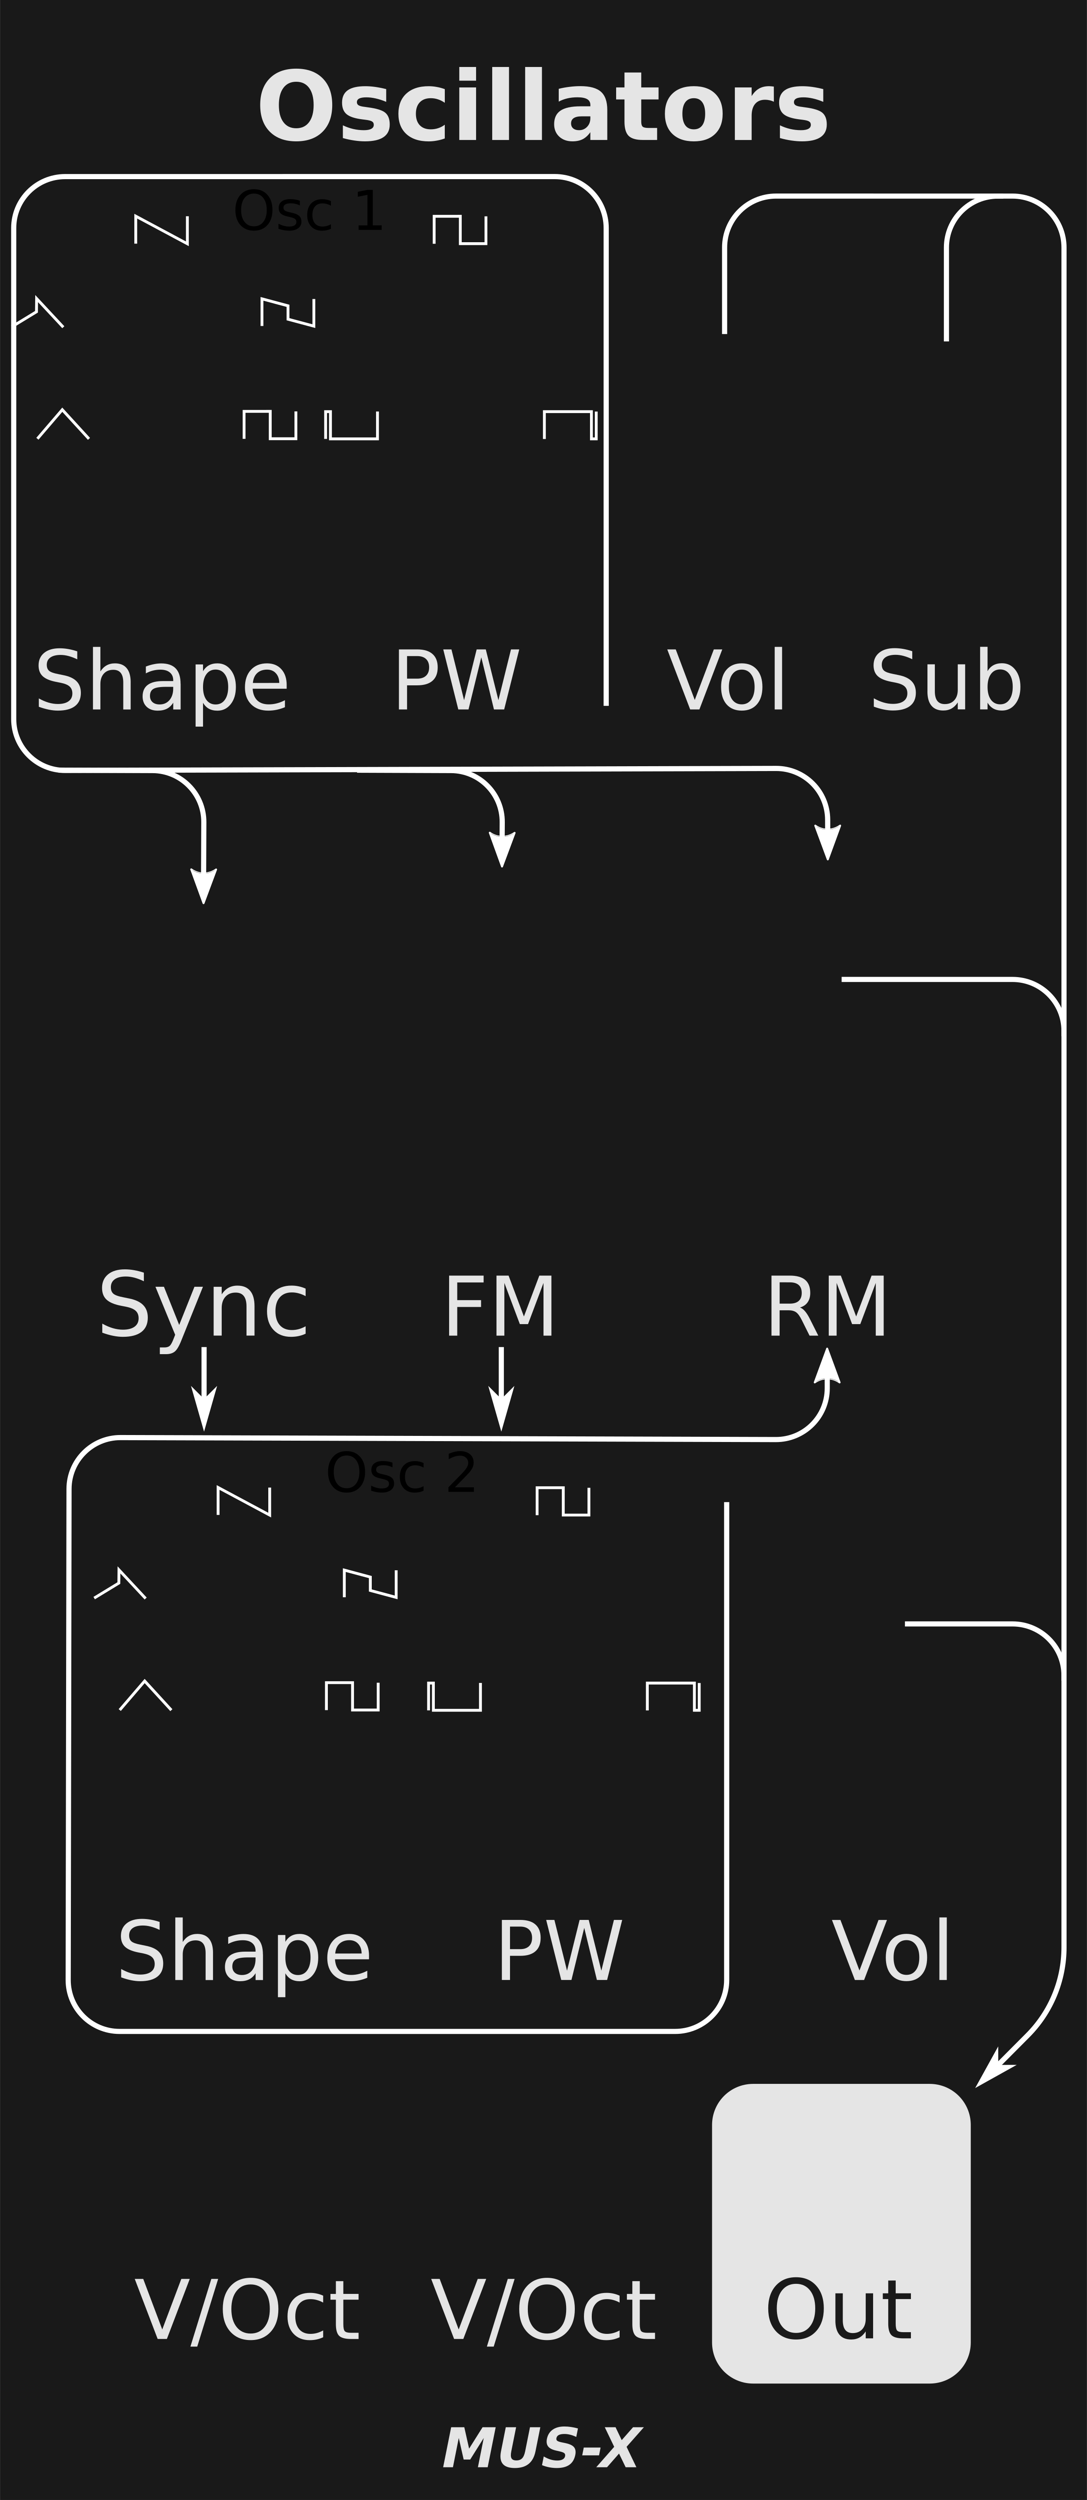 <?xml version="1.0" encoding="UTF-8" standalone="no"?>
<!-- Created with Inkscape (http://www.inkscape.org/) -->

<svg
   width="55.88mm"
   height="128.5mm"
   viewBox="0 0 55.88 128.5"
   version="1.1"
   id="svg8"
   inkscape:version="1.1.2 (0a00cf5339, 2022-02-04)"
   sodipodi:docname="Oscillators-dark.svg"
   xmlns:inkscape="http://www.inkscape.org/namespaces/inkscape"
   xmlns:sodipodi="http://sodipodi.sourceforge.net/DTD/sodipodi-0.dtd"
   xmlns:xlink="http://www.w3.org/1999/xlink"
   xmlns="http://www.w3.org/2000/svg"
   xmlns:svg="http://www.w3.org/2000/svg"
   xmlns:rdf="http://www.w3.org/1999/02/22-rdf-syntax-ns#"
   xmlns:cc="http://creativecommons.org/ns#"
   xmlns:dc="http://purl.org/dc/elements/1.1/">
  <rect x="0" y="0" width="55.88" height="128.5" fill="#808080" stroke="none"/>
  <defs
     id="defs2">
    <inkscape:path-effect
       effect="fillet_chamfer"
       id="path-effect18780"
       is_visible="true"
       lpeversion="1"
       satellites_param="F,0,0,1,0,0,0,1 @ F,0,0,1,0,2.646,0,1 @ F,0,0,1,0,2.646,0,1"
       unit="px"
       method="auto"
       mode="F"
       radius="10"
       chamfer_steps="1"
       flexible="false"
       use_knot_distance="true"
       apply_no_radius="true"
       apply_with_radius="true"
       only_selected="false"
       hide_knots="false" />
    <inkscape:path-effect
       effect="fillet_chamfer"
       id="path-effect18405"
       is_visible="true"
       lpeversion="1"
       satellites_param="F,0,0,1,0,0,0,1 @ F,0,0,1,0,2.646,0,1 @ F,0,0,1,0,2.646,0,1"
       unit="px"
       method="auto"
       mode="F"
       radius="10"
       chamfer_steps="1"
       flexible="false"
       use_knot_distance="true"
       apply_no_radius="true"
       apply_with_radius="true"
       only_selected="false"
       hide_knots="false" />
    <inkscape:path-effect
       effect="fillet_chamfer"
       id="path-effect18317"
       is_visible="true"
       lpeversion="1"
       satellites_param="F,0,0,1,0,0,0,1 @ F,0,0,1,0,2.646,0,1 @ F,0,0,1,0,2.646,0,1"
       unit="px"
       method="auto"
       mode="F"
       radius="10"
       chamfer_steps="1"
       flexible="false"
       use_knot_distance="true"
       apply_no_radius="true"
       apply_with_radius="true"
       only_selected="false"
       hide_knots="false" />
    <inkscape:path-effect
       effect="fillet_chamfer"
       id="path-effect18313"
       is_visible="true"
       lpeversion="1"
       satellites_param="F,0,0,1,0,0,0,1 @ F,0,0,1,0,2.646,0,1 @ F,0,0,1,0,2.646,0,1 @ F,0,0,1,0,2.646,0,1 @ F,0,0,1,0,2.646,0,1"
       unit="px"
       method="auto"
       mode="F"
       radius="10"
       chamfer_steps="1"
       flexible="false"
       use_knot_distance="true"
       apply_no_radius="true"
       apply_with_radius="true"
       only_selected="false"
       hide_knots="false" />
    <marker
       style="overflow:visible;"
       id="marker18305"
       refX="0.0"
       refY="0.0"
       orient="auto"
       inkscape:stockid="Arrow1Mend"
       inkscape:isstock="true">
      <path
         transform="scale(0.4) rotate(180) translate(10,0)"
         style="fill-rule:evenodd;fill:context-stroke;stroke:context-stroke;stroke-width:1.0pt;"
         d="M 0.0,0.0 L 5.0,-5.0 L -12.5,0.0 L 5.0,5.0 L 0.0,0.0 z "
         id="path18303" />
    </marker>
    <marker
       style="overflow:visible;"
       id="Arrow1Mend"
       refX="0.0"
       refY="0.0"
       orient="auto"
       inkscape:stockid="Arrow1Mend"
       inkscape:isstock="true">
      <path
         transform="scale(0.4) rotate(180) translate(10,0)"
         style="fill-rule:evenodd;fill:context-stroke;stroke:context-stroke;stroke-width:1.0pt;"
         d="M 0.0,0.0 L 5.0,-5.0 L -12.5,0.0 L 5.0,5.0 L 0.0,0.0 z "
         id="path15347" />
    </marker>
    <inkscape:path-effect
       effect="fillet_chamfer"
       id="path-effect16477"
       is_visible="true"
       lpeversion="1"
       satellites_param="F,0,0,1,0,0,0,1 @ F,0,0,1,0,2.646,0,1 @ F,0,0,1,0,2.646,0,1 @ F,0,0,1,0,2.646,0,1 @ F,0,0,1,0,2.646,0,1 @ F,0,0,1,0,2.646,0,1"
       unit="px"
       method="auto"
       mode="F"
       radius="10"
       chamfer_steps="1"
       flexible="false"
       use_knot_distance="true"
       apply_no_radius="true"
       apply_with_radius="true"
       only_selected="false"
       hide_knots="false" />
    <inkscape:path-effect
       effect="fillet_chamfer"
       id="path-effect16471"
       is_visible="true"
       lpeversion="1"
       satellites_param="F,0,0,1,0,0,0,1 @ F,0,0,1,0,2.646,0,1 @ F,0,0,1,0,2.646,0,1"
       unit="px"
       method="auto"
       mode="F"
       radius="10"
       chamfer_steps="1"
       flexible="false"
       use_knot_distance="true"
       apply_no_radius="true"
       apply_with_radius="true"
       only_selected="false"
       hide_knots="false" />
    <marker
       style="overflow:visible;"
       id="marker16322"
       refX="0.0"
       refY="0.0"
       orient="auto"
       inkscape:stockid="Arrow2Mend"
       inkscape:isstock="true">
      <path
         transform="scale(0.6) rotate(180) translate(0,0)"
         d="M 8.719,4.034 L -2.207,0.016 L 8.719,-4.002 C 6.973,-1.63 6.983,1.616 8.719,4.034 z "
         style="stroke:context-stroke;fill-rule:evenodd;fill:context-stroke;stroke-width:0.625;stroke-linejoin:round;"
         id="path16320" />
    </marker>
    <marker
       style="overflow:visible;"
       id="Arrow2Lend"
       refX="0.0"
       refY="0.0"
       orient="auto"
       inkscape:stockid="Arrow2Lend"
       inkscape:isstock="true">
      <path
         transform="scale(1.1) rotate(180) translate(1,0)"
         d="M 8.719,4.034 L -2.207,0.016 L 8.719,-4.002 C 6.973,-1.63 6.983,1.616 8.719,4.034 z "
         style="stroke:context-stroke;fill-rule:evenodd;fill:context-stroke;stroke-width:0.625;stroke-linejoin:round;"
         id="path15359" />
    </marker>
    <inkscape:path-effect
       effect="fillet_chamfer"
       id="path-effect16230"
       is_visible="true"
       lpeversion="1"
       satellites_param="F,0,0,1,0,0,0,1 @ F,0,0,1,0,2.646,0,1 @ F,0,0,1,0,2.646,0,1"
       unit="px"
       method="auto"
       mode="F"
       radius="10"
       chamfer_steps="1"
       flexible="false"
       use_knot_distance="true"
       apply_no_radius="true"
       apply_with_radius="true"
       only_selected="false"
       hide_knots="false" />
    <inkscape:path-effect
       effect="bspline"
       id="path-effect16033"
       is_visible="true"
       lpeversion="1"
       weight="33.333"
       steps="2"
       helper_size="0"
       apply_no_weight="true"
       apply_with_weight="true"
       only_selected="false" />
    <marker
       style="overflow:visible;"
       id="marker15599"
       refX="0.0"
       refY="0.0"
       orient="auto"
       inkscape:stockid="Arrow2Mend"
       inkscape:isstock="true">
      <path
         transform="scale(0.6) rotate(180) translate(0,0)"
         d="M 8.719,4.034 L -2.207,0.016 L 8.719,-4.002 C 6.973,-1.63 6.983,1.616 8.719,4.034 z "
         style="stroke:context-stroke;fill-rule:evenodd;fill:context-stroke;stroke-width:0.625;stroke-linejoin:round;"
         id="path15365" />
    </marker>
    <inkscape:path-effect
       effect="fillet_chamfer"
       id="path-effect15161"
       is_visible="true"
       lpeversion="1"
       satellites_param="F,0,0,1,0,0,0,1 @ F,0,0,1,0,2.646,0,1 @ F,0,0,1,0,2.646,0,1 @ F,0,0,1,0,2.646,0,1 @ F,0,0,1,0,2.646,0,1 @ F,0,0,1,0,2.646,0,1"
       unit="px"
       method="auto"
       mode="F"
       radius="10"
       chamfer_steps="1"
       flexible="false"
       use_knot_distance="true"
       apply_no_radius="true"
       apply_with_radius="true"
       only_selected="false"
       hide_knots="false" />
    <linearGradient
       inkscape:collect="always"
       id="linearGradient56210">
      <stop
         style="stop-color:#e5e5e5;stop-opacity:1;"
         offset="0"
         id="stop56206" />
      <stop
         style="stop-color:#e5e5e5;stop-opacity:0;"
         offset="1"
         id="stop56208" />
    </linearGradient>
    <marker
       style="overflow:visible"
       id="Arrow2Mend"
       refX="0"
       refY="0"
       orient="auto"
       inkscape:stockid="Arrow2Mend"
       inkscape:isstock="true">
      <path
         transform="scale(-0.6)"
         d="M 8.719,4.034 -2.207,0.016 8.719,-4.002 c -1.745,2.372 -1.735,5.617 -6e-7,8.035 z"
         style="fill:context-stroke;fill-rule:evenodd;stroke:context-stroke;stroke-width:0.625;stroke-linejoin:round"
         id="path59252" />
    </marker>
    <marker
       style="overflow:visible"
       id="Arrow1Lend"
       refX="0"
       refY="0"
       orient="auto"
       inkscape:stockid="Arrow1Lend"
       inkscape:isstock="true">
      <path
         transform="matrix(-0.8,0,0,-0.8,-10,0)"
         style="fill:context-stroke;fill-rule:evenodd;stroke:context-stroke;stroke-width:1pt"
         d="M 0,0 5,-5 -12.5,0 5,5 Z"
         id="path59228" />
    </marker>
    <marker
       style="overflow:visible"
       id="Arrow1Lstart"
       refX="0"
       refY="0"
       orient="auto"
       inkscape:stockid="Arrow1Lstart"
       inkscape:isstock="true">
      <path
         transform="matrix(0.8,0,0,0.8,10,0)"
         style="fill:context-stroke;fill-rule:evenodd;stroke:context-stroke;stroke-width:1pt"
         d="M 0,0 5,-5 -12.5,0 5,5 Z"
         id="path59225" />
    </marker>
    <linearGradient
       inkscape:collect="always"
       xlink:href="#linearGradient56210"
       id="linearGradient56212"
       x1="15.962"
       y1="176.531"
       x2="45.089"
       y2="176.531"
       gradientUnits="userSpaceOnUse" />
  </defs>
  <sodipodi:namedview
     id="base"
     pagecolor="#ffffff"
     bordercolor="#666666"
     borderopacity="1.0"
     inkscape:pageopacity="0.0"
     inkscape:pageshadow="2"
     inkscape:zoom="1.4142136"
     inkscape:cx="74.246212"
     inkscape:cy="273.29677"
     inkscape:document-units="mm"
     inkscape:current-layer="layer1"
     showgrid="false"
     units="mm"
     inkscape:snap-bbox="true"
     inkscape:snap-page="true"
     inkscape:bbox-nodes="false"
     inkscape:snap-bbox-edge-midpoints="false"
     inkscape:window-width="2560"
     inkscape:window-height="1379"
     inkscape:window-x="0"
     inkscape:window-y="0"
     inkscape:window-maximized="1"
     inkscape:snap-bbox-midpoints="true"
     inkscape:snap-nodes="false"
     inkscape:pagecheckerboard="0"
     width="50.8mm"
     showguides="false"
     inkscape:guide-bbox="true"
     inkscape:lockguides="false">
    <sodipodi:guide
       position="27.94,0"
       orientation="128.5,0"
       id="guide23579" />
    <sodipodi:guide
       position="0,64.25"
       orientation="0,55.88"
       id="guide23581" />
  </sodipodi:namedview>
  <g
     inkscape:label="Layer 1"
     inkscape:groupmode="layer"
     id="layer1"
     transform="translate(0,-168.5)"
     style="display:inline">
    <path
       id="rect420"
       style="display:inline;opacity:1;vector-effect:none;fill:#191919;fill-rule:evenodd;stroke-width:0.879"
       d="M 0.005,168.5 H 55.875 v 128.5 H 0.005 Z" />
    <g
       id="text65289"
       style="font-size:10.583px;stroke-width:0.265" />
    <g
       id="text80285"
       style="font-size:10.583px;stroke-width:0.265" />
    <path
       id="rect80851"
       style="fill:#e5e5e5;stroke-width:0.253"
       d="m 38.718,275.613 h 9.074 c 1.171,0 2.113,0.943 2.113,2.113 v 11.178 c 0,1.171 -0.943,2.113 -2.113,2.113 h -9.074 c -1.171,0 -2.113,-0.943 -2.113,-2.113 v -11.178 c 0,-1.171 0.943,-2.113 2.113,-2.113 z" />
    <g
       id="text24631"
       style="font-size:10.583px;stroke-width:0.265" />
    <g
       id="text36741"
       style="font-size:10.583px;stroke-width:0.265" />
    <g
       aria-label="MUS-X"
       id="text38608"
       style="font-style:italic;font-weight:bold;font-size:2.822px;line-height:1.25;-inkscape-font-specification:'sans-serif Bold Italic';stroke-width:0.265;fill:#e5e5e5;fill-opacity:1"
       transform="translate(12.508,0.152)">
      <path
         d="m 10.685,293.109 h 0.675 l 0.248,1.101 0.692,-1.101 h 0.674 l -0.412,2.057 h -0.502 l 0.3,-1.505 -0.696,1.109 h -0.336 l -0.252,-1.109 -0.3,1.505 h -0.503 z"
         id="path53546"
         style="fill:#e5e5e5;fill-opacity:1" />
      <path
         d="m 13.493,293.109 h 0.531 l -0.247,1.233 q -0.051,0.255 0.01,0.365 0.062,0.109 0.251,0.109 0.19,0 0.295,-0.109 0.106,-0.11 0.157,-0.365 l 0.247,-1.233 h 0.531 l -0.247,1.233 q -0.088,0.437 -0.35,0.65 -0.262,0.214 -0.711,0.214 -0.448,0 -0.624,-0.214 -0.176,-0.214 -0.088,-0.65 z"
         id="path53548"
         style="fill:#e5e5e5;fill-opacity:1" />
      <path
         d="m 17.203,293.174 -0.087,0.435 q -0.154,-0.076 -0.309,-0.114 -0.153,-0.039 -0.296,-0.039 -0.19,0 -0.292,0.052 -0.101,0.052 -0.123,0.163 -0.017,0.083 0.036,0.13 0.052,0.045 0.207,0.079 l 0.216,0.045 q 0.329,0.069 0.445,0.209 0.117,0.141 0.066,0.4 -0.069,0.34 -0.305,0.507 -0.234,0.165 -0.649,0.165 -0.196,0 -0.386,-0.037 -0.189,-0.037 -0.371,-0.11 l 0.09,-0.448 q 0.175,0.105 0.349,0.158 0.174,0.052 0.345,0.052 0.174,0 0.277,-0.058 0.105,-0.058 0.125,-0.165 0.019,-0.097 -0.033,-0.149 -0.051,-0.052 -0.23,-0.094 l -0.197,-0.045 q -0.295,-0.066 -0.409,-0.211 -0.113,-0.145 -0.065,-0.39 0.062,-0.307 0.294,-0.473 0.232,-0.165 0.604,-0.165 0.169,0 0.343,0.026 0.175,0.025 0.356,0.076 z"
         id="path53550"
         style="fill:#e5e5e5;fill-opacity:1" />
      <path
         d="m 17.502,294.154 h 0.865 l -0.08,0.401 h -0.865 z"
         id="path53552"
         style="fill:#e5e5e5;fill-opacity:1" />
      <path
         d="m 19.703,294.116 0.504,1.05 H 19.655 l -0.34,-0.703 -0.617,0.703 h -0.555 l 0.923,-1.05 -0.484,-1.007 h 0.554 l 0.317,0.663 0.583,-0.663 h 0.557 z"
         id="path53554"
         style="fill:#e5e5e5;fill-opacity:1" />
    </g>
    <g
       aria-label="Oscillators"
       id="text5392"
       style="font-weight:bold;font-size:4.939px;line-height:1.25;-inkscape-font-specification:'sans-serif Bold';fill:#e5e5e5;stroke-width:0.265"
       transform="translate(-2.586,-2.677)">
      <path
         d="m 17.814,175.379 q -0.424,0 -0.658,0.314 -0.234,0.314 -0.234,0.883 0,0.567 0.234,0.88 0.234,0.314 0.658,0.314 0.427,0 0.661,-0.314 0.234,-0.314 0.234,-0.88 0,-0.569 -0.234,-0.883 -0.234,-0.314 -0.661,-0.314 z m 0,-0.673 q 0.868,0 1.36,0.497 0.492,0.497 0.492,1.372 0,0.873 -0.492,1.37 -0.492,0.497 -1.36,0.497 -0.866,0 -1.36,-0.497 -0.492,-0.497 -0.492,-1.37 0,-0.875 0.492,-1.372 0.494,-0.497 1.36,-0.497 z"
         id="path119807" />
      <path
         d="m 22.44,175.756 v 0.656 q -0.277,-0.116 -0.535,-0.174 -0.258,-0.058 -0.487,-0.058 -0.246,0 -0.367,0.063 -0.118,0.06 -0.118,0.188 0,0.104 0.089,0.159 0.092,0.056 0.326,0.082 l 0.152,0.022 q 0.663,0.084 0.892,0.277 0.229,0.193 0.229,0.605 0,0.432 -0.318,0.649 -0.318,0.217 -0.95,0.217 -0.268,0 -0.555,-0.043 -0.285,-0.041 -0.586,-0.125 v -0.656 q 0.258,0.125 0.528,0.188 0.273,0.063 0.552,0.063 0.253,0 0.381,-0.07 0.128,-0.07 0.128,-0.207 0,-0.116 -0.089,-0.171 -0.087,-0.058 -0.35,-0.089 l -0.152,-0.019 q -0.576,-0.072 -0.808,-0.268 -0.232,-0.195 -0.232,-0.593 0,-0.429 0.294,-0.637 0.294,-0.207 0.902,-0.207 0.239,0 0.502,0.036 0.263,0.036 0.572,0.113 z"
         id="path119809" />
      <path
         d="m 25.452,175.756 v 0.704 q -0.176,-0.121 -0.355,-0.178 -0.176,-0.058 -0.367,-0.058 -0.362,0 -0.564,0.212 -0.2,0.21 -0.2,0.588 0,0.379 0.2,0.591 0.203,0.21 0.564,0.21 0.203,0 0.383,-0.06 0.183,-0.06 0.338,-0.178 v 0.707 q -0.203,0.075 -0.412,0.111 -0.207,0.039 -0.417,0.039 -0.731,0 -1.143,-0.374 -0.412,-0.376 -0.412,-1.044 0,-0.668 0.412,-1.042 0.412,-0.376 1.143,-0.376 0.212,0 0.417,0.039 0.207,0.036 0.412,0.111 z"
         id="path119811" />
      <path
         d="m 26.197,175.671 h 0.863 v 2.701 h -0.863 z m 0,-1.051 h 0.863 v 0.704 h -0.863 z"
         id="path119813" />
      <path
         d="m 27.89,174.62 h 0.863 v 3.752 h -0.863 z"
         id="path119815" />
      <path
         d="m 29.583,174.62 h 0.863 v 3.752 h -0.863 z"
         id="path119817" />
      <path
         d="m 32.486,177.157 q -0.27,0 -0.408,0.092 -0.135,0.092 -0.135,0.27 0,0.164 0.109,0.258 0.111,0.092 0.306,0.092 0.244,0 0.41,-0.174 0.166,-0.176 0.166,-0.439 v -0.099 z m 1.319,-0.326 v 1.541 h -0.871 v -0.4 q -0.174,0.246 -0.391,0.359 -0.217,0.111 -0.528,0.111 -0.42,0 -0.682,-0.244 -0.26,-0.246 -0.26,-0.637 0,-0.475 0.326,-0.697 0.328,-0.222 1.027,-0.222 h 0.509 v -0.068 q 0,-0.205 -0.162,-0.299 -0.162,-0.097 -0.504,-0.097 -0.277,0 -0.516,0.056 -0.239,0.056 -0.444,0.166 v -0.658 q 0.277,-0.068 0.557,-0.101 0.28,-0.036 0.559,-0.036 0.731,0 1.054,0.289 0.326,0.287 0.326,0.936 z"
         id="path119819" />
      <path
         d="m 35.551,174.904 v 0.767 h 0.89 v 0.617 h -0.89 v 1.145 q 0,0.188 0.075,0.256 0.075,0.065 0.297,0.065 h 0.444 v 0.617 h -0.74 q -0.511,0 -0.726,-0.212 -0.212,-0.215 -0.212,-0.726 v -1.145 h -0.429 v -0.617 h 0.429 v -0.767 z"
         id="path119821" />
      <path
         d="m 38.255,176.224 q -0.287,0 -0.439,0.207 -0.15,0.205 -0.15,0.593 0,0.388 0.15,0.596 0.152,0.205 0.439,0.205 0.282,0 0.432,-0.205 0.15,-0.207 0.15,-0.596 0,-0.388 -0.15,-0.593 -0.15,-0.207 -0.432,-0.207 z m 0,-0.617 q 0.697,0 1.088,0.376 0.393,0.376 0.393,1.042 0,0.666 -0.393,1.042 -0.391,0.376 -1.088,0.376 -0.699,0 -1.095,-0.376 -0.393,-0.376 -0.393,-1.042 0,-0.666 0.393,-1.042 0.395,-0.376 1.095,-0.376 z"
         id="path119823" />
      <path
         d="m 42.369,176.407 q -0.113,-0.053 -0.227,-0.077 -0.111,-0.026 -0.224,-0.026 -0.333,0 -0.514,0.215 -0.178,0.212 -0.178,0.61 v 1.244 h -0.863 v -2.701 h 0.863 v 0.444 q 0.166,-0.265 0.381,-0.386 0.217,-0.123 0.518,-0.123 0.043,0 0.094,0.005 0.051,0.002 0.147,0.015 z"
         id="path119825" />
      <path
         d="m 44.908,175.756 v 0.656 q -0.277,-0.116 -0.535,-0.174 -0.258,-0.058 -0.487,-0.058 -0.246,0 -0.367,0.063 -0.118,0.06 -0.118,0.188 0,0.104 0.089,0.159 0.092,0.056 0.326,0.082 l 0.152,0.022 q 0.663,0.084 0.892,0.277 0.229,0.193 0.229,0.605 0,0.432 -0.318,0.649 -0.318,0.217 -0.95,0.217 -0.268,0 -0.555,-0.043 -0.285,-0.041 -0.586,-0.125 v -0.656 q 0.258,0.125 0.528,0.188 0.273,0.063 0.552,0.063 0.253,0 0.381,-0.07 0.128,-0.07 0.128,-0.207 0,-0.116 -0.089,-0.171 -0.087,-0.058 -0.35,-0.089 l -0.152,-0.019 q -0.576,-0.072 -0.808,-0.268 -0.232,-0.195 -0.232,-0.593 0,-0.429 0.294,-0.637 0.294,-0.207 0.902,-0.207 0.239,0 0.502,0.036 0.263,0.036 0.572,0.113 z"
         id="path119827" />
    </g>
    <g
       id="text56300"
       style="font-size:4.233px;fill:#e5e5e5;stroke-width:0.265" />
    <g
       aria-label="Shape"
       id="text66966"
       style="font-size:4.233px;line-height:1.25;fill:#e5e5e5;stroke-width:0.265"
       transform="translate(-14.499,-35.677)">
      <path
         d="m 18.471,237.66 v 0.407 q -0.238,-0.114 -0.449,-0.17 -0.211,-0.056 -0.407,-0.056 -0.341,0 -0.527,0.132 -0.184,0.132 -0.184,0.376 0,0.205 0.122,0.31 0.124,0.103 0.467,0.167 l 0.252,0.052 q 0.467,0.089 0.688,0.314 0.223,0.223 0.223,0.599 0,0.449 -0.302,0.68 -0.3,0.232 -0.881,0.232 -0.219,0 -0.467,-0.05 -0.246,-0.05 -0.511,-0.147 v -0.43 q 0.254,0.143 0.498,0.215 0.244,0.072 0.48,0.072 0.358,0 0.552,-0.141 0.194,-0.141 0.194,-0.401 0,-0.227 -0.141,-0.356 -0.138,-0.128 -0.457,-0.192 l -0.254,-0.05 q -0.467,-0.093 -0.676,-0.291 -0.209,-0.198 -0.209,-0.552 0,-0.409 0.287,-0.645 0.289,-0.236 0.796,-0.236 0.217,0 0.442,0.039 0.225,0.039 0.461,0.118 z"
         id="path119871" />
      <path
         d="m 21.216,239.248 v 1.397 h -0.38 v -1.385 q 0,-0.329 -0.128,-0.492 -0.128,-0.163 -0.384,-0.163 -0.308,0 -0.486,0.196 -0.178,0.196 -0.178,0.535 v 1.308 h -0.382 v -3.216 h 0.382 v 1.261 q 0.136,-0.209 0.32,-0.312 0.186,-0.103 0.428,-0.103 0.399,0 0.604,0.248 0.205,0.246 0.205,0.726 z"
         id="path119873" />
      <path
         d="m 23.026,239.481 q -0.461,0 -0.639,0.105 -0.178,0.105 -0.178,0.36 0,0.203 0.132,0.322 0.134,0.118 0.364,0.118 0.316,0 0.506,-0.223 0.192,-0.225 0.192,-0.597 v -0.085 z m 0.759,-0.157 v 1.321 h -0.38 v -0.351 q -0.13,0.211 -0.325,0.312 -0.194,0.099 -0.475,0.099 -0.356,0 -0.566,-0.198 -0.209,-0.201 -0.209,-0.535 0,-0.391 0.26,-0.589 0.263,-0.198 0.781,-0.198 h 0.533 v -0.037 q 0,-0.263 -0.174,-0.405 -0.172,-0.145 -0.484,-0.145 -0.198,0 -0.387,0.048 -0.188,0.048 -0.362,0.143 v -0.351 q 0.209,-0.081 0.405,-0.12 0.196,-0.041 0.382,-0.041 0.502,0 0.75,0.26 0.248,0.26 0.248,0.79 z"
         id="path119875" />
      <path
         d="m 24.936,240.298 v 1.228 H 24.554 v -3.196 h 0.382 v 0.351 q 0.12,-0.207 0.302,-0.306 0.184,-0.101 0.438,-0.101 0.422,0 0.684,0.335 0.265,0.335 0.265,0.881 0,0.546 -0.265,0.881 -0.263,0.335 -0.684,0.335 -0.254,0 -0.438,-0.099 -0.182,-0.101 -0.302,-0.308 z m 1.294,-0.808 q 0,-0.42 -0.174,-0.657 -0.172,-0.24 -0.473,-0.24 -0.302,0 -0.475,0.24 -0.172,0.238 -0.172,0.657 0,0.42 0.172,0.659 0.174,0.238 0.475,0.238 0.302,0 0.473,-0.238 0.174,-0.24 0.174,-0.659 z"
         id="path119877" />
      <path
         d="m 29.236,239.392 v 0.186 h -1.749 q 0.025,0.393 0.236,0.599 0.213,0.205 0.591,0.205 0.219,0 0.424,-0.054 0.207,-0.054 0.409,-0.161 v 0.36 q -0.205,0.087 -0.42,0.132 -0.215,0.045 -0.436,0.045 -0.554,0 -0.878,-0.322 -0.322,-0.322 -0.322,-0.872 0,-0.568 0.306,-0.901 0.308,-0.335 0.829,-0.335 0.467,0 0.738,0.302 0.273,0.3 0.273,0.816 z m -0.38,-0.112 q -0.004,-0.312 -0.176,-0.498 -0.169,-0.186 -0.451,-0.186 -0.318,0 -0.511,0.18 -0.19,0.18 -0.219,0.506 z"
         id="path119879" />
    </g>
    <g
       aria-label="PW"
       id="text66970"
       style="font-size:4.233px;line-height:1.25;fill:#e5e5e5;stroke-width:0.265"
       transform="translate(-14.575,-35.865)">
      <path
         d="m 35.501,238.088 v 1.16 h 0.525 q 0.291,0 0.451,-0.151 0.159,-0.151 0.159,-0.43 0,-0.277 -0.159,-0.428 -0.159,-0.151 -0.451,-0.151 z m -0.418,-0.343 h 0.943 q 0.519,0 0.783,0.236 0.267,0.234 0.267,0.686 0,0.457 -0.267,0.69 -0.265,0.234 -0.783,0.234 h -0.525 v 1.24 h -0.418 z"
         id="path119882" />
      <path
         d="m 37.361,237.745 h 0.422 l 0.649,2.609 0.647,-2.609 h 0.469 l 0.649,2.609 0.647,-2.609 h 0.424 l -0.775,3.086 h -0.525 l -0.651,-2.679 -0.657,2.679 h -0.525 z"
         id="path119884" />
    </g>
    <g
       aria-label="Vol"
       id="text66974"
       style="font-size:4.233px;line-height:1.25;fill:#e5e5e5;stroke-width:0.265"
       transform="translate(-16.238,-35.9)">
      <path
         d="m 51.718,240.866 -1.178,-3.086 h 0.436 l 0.978,2.598 0.98,-2.598 h 0.434 l -1.176,3.086 z"
         id="path119887" />
      <path
         d="m 54.37,238.818 q -0.306,0 -0.484,0.24 -0.178,0.238 -0.178,0.653 0,0.415 0.176,0.655 0.178,0.238 0.486,0.238 0.304,0 0.482,-0.24 0.178,-0.24 0.178,-0.653 0,-0.411 -0.178,-0.651 -0.178,-0.242 -0.482,-0.242 z m 0,-0.322 q 0.496,0 0.779,0.322 0.283,0.322 0.283,0.893 0,0.568 -0.283,0.893 -0.283,0.322 -0.779,0.322 -0.498,0 -0.781,-0.322 -0.281,-0.325 -0.281,-0.893 0,-0.571 0.281,-0.893 0.283,-0.322 0.781,-0.322 z"
         id="path119889" />
      <path
         d="m 56.063,237.65 h 0.38 v 3.216 h -0.38 z"
         id="path119891" />
    </g>
    <g
       aria-label="Shape"
       id="text67019"
       style="font-size:4.233px;line-height:1.25;fill:#e5e5e5;stroke-width:0.265"
       transform="translate(-10.266,13.474)">
      <path
         d="m 18.471,253.817 v 0.407 q -0.238,-0.114 -0.449,-0.169 -0.211,-0.056 -0.407,-0.056 -0.341,0 -0.527,0.132 -0.184,0.132 -0.184,0.376 0,0.205 0.122,0.31 0.124,0.103 0.467,0.167 l 0.252,0.052 q 0.467,0.089 0.688,0.314 0.223,0.223 0.223,0.599 0,0.449 -0.302,0.68 -0.3,0.232 -0.881,0.232 -0.219,0 -0.467,-0.05 -0.246,-0.05 -0.511,-0.147 v -0.43 q 0.254,0.143 0.498,0.215 0.244,0.072 0.48,0.072 0.358,0 0.552,-0.141 0.194,-0.141 0.194,-0.401 0,-0.227 -0.141,-0.356 -0.138,-0.128 -0.457,-0.192 l -0.254,-0.05 q -0.467,-0.093 -0.676,-0.291 -0.209,-0.198 -0.209,-0.552 0,-0.409 0.287,-0.645 0.289,-0.236 0.796,-0.236 0.217,0 0.442,0.039 0.225,0.039 0.461,0.118 z"
         id="path119917" />
      <path
         d="m 21.216,255.405 v 1.397 h -0.38 v -1.385 q 0,-0.329 -0.128,-0.492 -0.128,-0.163 -0.384,-0.163 -0.308,0 -0.486,0.196 -0.178,0.196 -0.178,0.535 v 1.308 h -0.382 v -3.216 h 0.382 v 1.261 q 0.136,-0.209 0.32,-0.312 0.186,-0.103 0.428,-0.103 0.399,0 0.604,0.248 0.205,0.246 0.205,0.726 z"
         id="path119919" />
      <path
         d="m 23.026,255.638 q -0.461,0 -0.639,0.105 -0.178,0.105 -0.178,0.36 0,0.203 0.132,0.322 0.134,0.118 0.364,0.118 0.316,0 0.506,-0.223 0.192,-0.225 0.192,-0.597 v -0.085 z m 0.759,-0.157 v 1.321 h -0.38 v -0.351 q -0.13,0.211 -0.325,0.312 -0.194,0.099 -0.475,0.099 -0.356,0 -0.566,-0.198 -0.209,-0.201 -0.209,-0.535 0,-0.391 0.26,-0.589 0.263,-0.198 0.781,-0.198 h 0.533 v -0.037 q 0,-0.263 -0.174,-0.405 -0.172,-0.145 -0.484,-0.145 -0.198,0 -0.387,0.048 -0.188,0.048 -0.362,0.143 v -0.351 q 0.209,-0.081 0.405,-0.12 0.196,-0.041 0.382,-0.041 0.502,0 0.75,0.26 0.248,0.26 0.248,0.79 z"
         id="path119921" />
      <path
         d="m 24.936,256.455 v 1.228 h -0.382 v -3.196 h 0.382 v 0.351 q 0.12,-0.207 0.302,-0.306 0.184,-0.101 0.438,-0.101 0.422,0 0.684,0.335 0.265,0.335 0.265,0.881 0,0.546 -0.265,0.881 -0.263,0.335 -0.684,0.335 -0.254,0 -0.438,-0.099 -0.182,-0.101 -0.302,-0.308 z m 1.294,-0.808 q 0,-0.42 -0.174,-0.657 -0.172,-0.24 -0.473,-0.24 -0.302,0 -0.475,0.24 -0.172,0.238 -0.172,0.657 0,0.42 0.172,0.659 0.174,0.238 0.475,0.238 0.302,0 0.473,-0.238 0.174,-0.24 0.174,-0.659 z"
         id="path119923" />
      <path
         d="m 29.236,255.549 v 0.186 h -1.749 q 0.025,0.393 0.236,0.599 0.213,0.205 0.591,0.205 0.219,0 0.424,-0.054 0.207,-0.054 0.409,-0.161 v 0.36 q -0.205,0.087 -0.42,0.132 -0.215,0.045 -0.436,0.045 -0.554,0 -0.878,-0.322 -0.322,-0.322 -0.322,-0.872 0,-0.568 0.306,-0.901 0.308,-0.335 0.829,-0.335 0.467,0 0.738,0.302 0.273,0.3 0.273,0.816 z m -0.38,-0.112 q -0.004,-0.312 -0.176,-0.498 -0.169,-0.186 -0.451,-0.186 -0.318,0 -0.511,0.18 -0.19,0.18 -0.219,0.506 z"
         id="path119925" />
    </g>
    <g
       aria-label="PW"
       id="text67023"
       style="font-size:4.233px;line-height:1.25;fill:#e5e5e5;stroke-width:0.265"
       transform="translate(-9.283,13.377)">
      <path
         d="m 35.501,254.151 v 1.16 h 0.525 q 0.291,0 0.451,-0.151 0.159,-0.151 0.159,-0.43 0,-0.277 -0.159,-0.428 -0.159,-0.151 -0.451,-0.151 z m -0.418,-0.343 h 0.943 q 0.519,0 0.783,0.236 0.267,0.234 0.267,0.686 0,0.457 -0.267,0.69 -0.265,0.234 -0.783,0.234 h -0.525 v 1.24 h -0.418 z"
         id="path119928" />
      <path
         d="m 37.361,253.808 h 0.422 l 0.649,2.609 0.647,-2.609 h 0.469 l 0.649,2.609 0.647,-2.609 h 0.424 l -0.775,3.086 h -0.525 l -0.651,-2.679 -0.657,2.679 h -0.525 z"
         id="path119930" />
    </g>
    <g
       aria-label="Vol"
       id="text67027"
       style="font-size:4.233px;line-height:1.25;fill:#e5e5e5;stroke-width:0.265"
       transform="translate(-7.771,13.344)">
      <path
         d="m 51.718,256.929 -1.178,-3.086 h 0.436 l 0.978,2.598 0.98,-2.598 h 0.434 l -1.176,3.086 z"
         id="path119933" />
      <path
         d="m 54.37,254.88 q -0.306,0 -0.484,0.24 -0.178,0.238 -0.178,0.653 0,0.415 0.176,0.655 0.178,0.238 0.486,0.238 0.304,0 0.482,-0.24 0.178,-0.24 0.178,-0.653 0,-0.411 -0.178,-0.651 -0.178,-0.242 -0.482,-0.242 z m 0,-0.322 q 0.496,0 0.779,0.322 0.283,0.322 0.283,0.893 0,0.568 -0.283,0.893 -0.283,0.322 -0.779,0.322 -0.498,0 -0.781,-0.322 -0.281,-0.325 -0.281,-0.893 0,-0.571 0.281,-0.893 0.283,-0.322 0.781,-0.322 z"
         id="path119935" />
      <path
         d="m 56.063,253.713 h 0.38 v 3.216 h -0.38 z"
         id="path119937" />
    </g>
    <g
       aria-label="FM"
       id="text97136"
       style="font-size:4.233px;line-height:1.25;fill:#e5e5e5;stroke-width:0.265"
       transform="translate(-12.458,-35.826)">
      <path
         d="m 35.546,269.894 h 1.774 v 0.351 h -1.356 v 0.909 h 1.224 v 0.351 h -1.224 v 1.474 h -0.418 z"
         id="path119998" />
      <path
         d="m 37.981,269.894 h 0.622 l 0.788,2.1 0.792,-2.1 h 0.622 v 3.086 h -0.407 v -2.71 l -0.796,2.117 H 39.182 l -0.796,-2.117 v 2.71 h -0.405 z"
         id="path120000" />
    </g>
    <g
       aria-label="RM"
       id="text97140"
       style="font-size:4.233px;line-height:1.25;fill:#e5e5e5;stroke-width:0.265"
       transform="translate(-10.946,-35.826)">
      <path
         d="m 52.072,271.533 q 0.134,0.045 0.26,0.194 0.128,0.149 0.256,0.409 l 0.424,0.843 h -0.449 l -0.395,-0.792 q -0.153,-0.31 -0.298,-0.411 -0.143,-0.101 -0.391,-0.101 h -0.455 v 1.304 h -0.418 v -3.086 h 0.943 q 0.529,0 0.79,0.221 0.26,0.221 0.26,0.668 0,0.291 -0.136,0.484 -0.134,0.192 -0.393,0.267 z m -1.046,-1.296 v 1.096 h 0.525 q 0.302,0 0.455,-0.138 0.155,-0.141 0.155,-0.411 0,-0.271 -0.155,-0.407 -0.153,-0.138 -0.455,-0.138 z"
         id="path120003" />
      <path
         d="m 53.55,269.894 h 0.622 l 0.788,2.1 0.792,-2.1 h 0.622 v 3.086 h -0.407 v -2.71 l -0.796,2.117 H 54.751 l -0.796,-2.117 v 2.71 h -0.405 z"
         id="path120005" />
    </g>
    <g
       aria-label="V/Oct"
       id="text97224"
       style="font-size:4.233px;line-height:1.25;fill:#e5e5e5;stroke-width:0.265"
       transform="translate(-10.18,-0.806)">
      <path
         d="m 18.285,289.53 -1.178,-3.086 h 0.436 l 0.978,2.598 0.98,-2.598 h 0.434 l -1.176,3.086 z"
         id="path120008" />
      <path
         d="m 21.044,286.444 h 0.351 l -1.075,3.479 h -0.351 z"
         id="path120010" />
      <path
         d="m 23.064,286.727 q -0.455,0 -0.723,0.339 -0.267,0.339 -0.267,0.924 0,0.583 0.267,0.922 0.269,0.339 0.723,0.339 0.455,0 0.719,-0.339 0.267,-0.339 0.267,-0.922 0,-0.585 -0.267,-0.924 -0.265,-0.339 -0.719,-0.339 z m 0,-0.339 q 0.649,0 1.038,0.436 0.389,0.434 0.389,1.166 0,0.73 -0.389,1.166 -0.389,0.434 -1.038,0.434 -0.651,0 -1.042,-0.434 -0.389,-0.434 -0.389,-1.166 0,-0.732 0.389,-1.166 0.391,-0.436 1.042,-0.436 z"
         id="path120012" />
      <path
         d="m 26.793,287.304 v 0.356 q -0.161,-0.089 -0.325,-0.132 -0.161,-0.045 -0.327,-0.045 -0.37,0 -0.575,0.236 -0.205,0.234 -0.205,0.657 0,0.424 0.205,0.659 0.205,0.234 0.575,0.234 0.165,0 0.327,-0.043 0.163,-0.045 0.325,-0.134 v 0.351 q -0.159,0.074 -0.331,0.112 -0.169,0.037 -0.362,0.037 -0.523,0 -0.831,-0.329 -0.308,-0.329 -0.308,-0.887 0,-0.566 0.31,-0.891 0.312,-0.325 0.854,-0.325 0.176,0 0.343,0.037 0.167,0.035 0.325,0.107 z"
         id="path120014" />
      <path
         d="m 27.83,286.558 v 0.657 h 0.783 v 0.296 h -0.783 v 1.257 q 0,0.283 0.076,0.364 0.079,0.081 0.316,0.081 h 0.391 v 0.318 h -0.391 q -0.44,0 -0.608,-0.163 -0.167,-0.165 -0.167,-0.599 v -1.257 h -0.279 v -0.296 h 0.279 v -0.657 z"
         id="path120016" />
    </g>
    <g
       aria-label="V/Oct"
       id="text97228"
       style="font-size:4.233px;line-height:1.25;fill:#e5e5e5;stroke-width:0.265"
       transform="translate(-10.256,-0.806)">
      <path
         d="m 33.6,289.53 -1.178,-3.086 h 0.436 l 0.978,2.598 0.98,-2.598 h 0.434 l -1.176,3.086 z"
         id="path120019" />
      <path
         d="m 36.36,286.444 h 0.351 l -1.075,3.479 h -0.351 z"
         id="path120021" />
      <path
         d="m 38.379,286.727 q -0.455,0 -0.723,0.339 -0.267,0.339 -0.267,0.924 0,0.583 0.267,0.922 0.269,0.339 0.723,0.339 0.455,0 0.719,-0.339 0.267,-0.339 0.267,-0.922 0,-0.585 -0.267,-0.924 -0.265,-0.339 -0.719,-0.339 z m 0,-0.339 q 0.649,0 1.038,0.436 0.389,0.434 0.389,1.166 0,0.73 -0.389,1.166 -0.389,0.434 -1.038,0.434 -0.651,0 -1.042,-0.434 -0.389,-0.434 -0.389,-1.166 0,-0.732 0.389,-1.166 0.391,-0.436 1.042,-0.436 z"
         id="path120023" />
      <path
         d="m 42.108,287.304 v 0.356 q -0.161,-0.089 -0.325,-0.132 -0.161,-0.045 -0.327,-0.045 -0.37,0 -0.575,0.236 -0.205,0.234 -0.205,0.657 0,0.424 0.205,0.659 0.205,0.234 0.575,0.234 0.165,0 0.327,-0.043 0.163,-0.045 0.325,-0.134 v 0.351 q -0.159,0.074 -0.331,0.112 -0.169,0.037 -0.362,0.037 -0.523,0 -0.831,-0.329 -0.308,-0.329 -0.308,-0.887 0,-0.566 0.31,-0.891 0.312,-0.325 0.854,-0.325 0.176,0 0.343,0.037 0.167,0.035 0.325,0.107 z"
         id="path120025" />
      <path
         d="m 43.146,286.558 v 0.657 h 0.783 v 0.296 h -0.783 v 1.257 q 0,0.283 0.076,0.364 0.079,0.081 0.316,0.081 h 0.391 v 0.318 h -0.391 q -0.44,0 -0.608,-0.163 -0.167,-0.165 -0.167,-0.599 v -1.257 H 42.484 v -0.296 h 0.279 v -0.657 z"
         id="path120027" />
    </g>
    <g
       aria-label="Out"
       id="text114692"
       style="font-size:4.233px;line-height:1.25;fill:#1a1a1a;stroke-width:0.265"
       transform="translate(-10.331,-0.646)">
      <path
         d="m 51.254,286.536 q -0.455,0 -0.723,0.339 -0.267,0.339 -0.267,0.924 0,0.583 0.267,0.922 0.269,0.339 0.723,0.339 0.455,0 0.719,-0.339 0.267,-0.339 0.267,-0.922 0,-0.585 -0.267,-0.924 -0.265,-0.339 -0.719,-0.339 z m 0,-0.339 q 0.649,0 1.038,0.436 0.389,0.434 0.389,1.166 0,0.73 -0.389,1.166 -0.389,0.434 -1.038,0.434 -0.651,0 -1.042,-0.434 -0.389,-0.434 -0.389,-1.166 0,-0.732 0.389,-1.166 0.391,-0.436 1.042,-0.436 z"
         id="path120030" />
      <path
         d="m 53.277,288.425 v -1.401 h 0.38 v 1.387 q 0,0.329 0.128,0.494 0.128,0.163 0.384,0.163 0.308,0 0.486,-0.196 0.18,-0.196 0.18,-0.535 v -1.313 h 0.38 v 2.315 h -0.38 v -0.356 q -0.138,0.211 -0.322,0.314 -0.182,0.101 -0.424,0.101 -0.399,0 -0.606,-0.248 -0.207,-0.248 -0.207,-0.726 z m 0.957,-1.457 z"
         id="path120032" />
      <path
         d="m 56.376,286.366 v 0.657 h 0.783 v 0.296 h -0.783 v 1.257 q 0,0.283 0.076,0.364 0.079,0.081 0.316,0.081 h 0.391 v 0.318 h -0.391 q -0.44,0 -0.608,-0.163 -0.167,-0.165 -0.167,-0.599 v -1.257 h -0.279 v -0.296 h 0.279 v -0.657 z"
         id="path120034" />
    </g>
    <path
       style="color:#000000;fill:#ffffff;-inkscape-stroke:none"
       d="m 3.201,189.449 -1.334,1.555 0.111,0.096 1.225,-1.43 1.318,1.438 0.107,-0.1 z"
       id="path1103" />
    <path
       style="color:#000000;fill:#ffffff;-inkscape-stroke:none"
       d="m 13.395,183.766 v 1.49 h 0.145 v -1.301 l 1.193,0.32 v 0.689 l 1.475,0.395 v -1.49 h -0.146 v 1.299 l -1.184,-0.316 v -0.689 z"
       id="path1218" />
    <path
       style="color:#000000;fill:#ffffff;-inkscape-stroke:none"
       d="m 12.475,189.572 v 1.486 h 0.145 v -1.34 h 1.199 v 1.406 h 1.465 v -1.477 h -0.146 v 1.33 h -1.172 v -1.406 z"
       id="path1333" />
    <path
       style="color:#000000;fill:#ffffff;-inkscape-stroke:none"
       d="m 16.666,189.586 v 1.475 H 16.812 v -1.33 h 0.102 v 1.4 h 2.564 v -1.479 h -0.146 v 1.332 h -2.271 v -1.398 z"
       id="path1448" />
    <path
       style="color:#000000;fill:#ffffff;-inkscape-stroke:none"
       d="m 27.912,189.586 v 1.479 h 0.146 v -1.334 h 2.273 v 1.4 h 0.393 v -1.477 h -0.146 v 1.33 h -0.102 v -1.398 z"
       id="path1530" />
    <path
       style="color:#000000;fill:#ffffff;-inkscape-stroke:none"
       d="m 22.246,179.545 v 1.486 h 0.146 v -1.34 h 1.199 v 1.406 h 1.463 v -1.477 h -0.145 v 1.33 h -1.174 v -1.406 z"
       id="path1532" />
    <g
       aria-label="Sync"
       id="text22578"
       style="font-size:4.586px;line-height:1.25;fill:#e5e5e5;fill-opacity:1;stroke-width:0.265"
       transform="translate(-12.458,0.022)">
      <path
         d="m 19.854,233.894 v 0.441 q -0.258,-0.123 -0.486,-0.184 -0.228,-0.06 -0.441,-0.06 -0.369,0 -0.571,0.143 -0.199,0.143 -0.199,0.408 0,0.222 0.132,0.336 0.134,0.112 0.506,0.181 l 0.273,0.056 q 0.506,0.096 0.746,0.34 0.242,0.242 0.242,0.649 0,0.486 -0.327,0.737 -0.325,0.251 -0.954,0.251 -0.237,0 -0.506,-0.054 -0.266,-0.054 -0.553,-0.159 v -0.466 q 0.275,0.155 0.54,0.233 0.264,0.078 0.52,0.078 0.387,0 0.598,-0.152 0.21,-0.152 0.21,-0.434 0,-0.246 -0.152,-0.385 -0.15,-0.139 -0.495,-0.208 l -0.275,-0.054 q -0.506,-0.101 -0.732,-0.316 -0.226,-0.215 -0.226,-0.598 0,-0.443 0.311,-0.699 0.314,-0.255 0.862,-0.255 0.235,0 0.479,0.043 0.244,0.043 0.499,0.128 z"
         id="path26201"
         style="fill:#e5e5e5;fill-opacity:1" />
      <path
         d="m 21.787,237.361 q -0.175,0.448 -0.34,0.584 -0.166,0.137 -0.443,0.137 h -0.329 v -0.345 h 0.242 q 0.17,0 0.264,-0.081 0.094,-0.081 0.208,-0.381 l 0.074,-0.188 -1.014,-2.468 h 0.437 l 0.784,1.962 0.784,-1.962 h 0.437 z"
         id="path26203"
         style="fill:#e5e5e5;fill-opacity:1" />
      <path
         d="m 25.542,235.614 v 1.514 h -0.412 v -1.5 q 0,-0.356 -0.139,-0.533 -0.139,-0.177 -0.417,-0.177 -0.334,0 -0.526,0.213 -0.193,0.213 -0.193,0.58 v 1.417 h -0.414 v -2.508 h 0.414 v 0.39 q 0.148,-0.226 0.347,-0.338 0.202,-0.112 0.464,-0.112 0.432,0 0.654,0.269 0.222,0.266 0.222,0.786 z"
         id="path26205"
         style="fill:#e5e5e5;fill-opacity:1" />
      <path
         d="m 28.169,234.716 v 0.385 q -0.175,-0.096 -0.352,-0.143 -0.175,-0.049 -0.354,-0.049 -0.401,0 -0.623,0.255 -0.222,0.253 -0.222,0.712 0,0.459 0.222,0.714 0.222,0.253 0.623,0.253 0.179,0 0.354,-0.047 0.177,-0.049 0.352,-0.146 v 0.381 q -0.172,0.081 -0.358,0.121 -0.184,0.04 -0.392,0.04 -0.567,0 -0.9,-0.356 -0.334,-0.356 -0.334,-0.961 0,-0.614 0.336,-0.965 0.338,-0.352 0.925,-0.352 0.19,0 0.372,0.04 0.181,0.038 0.352,0.116 z"
         id="path26207"
         style="fill:#e5e5e5;fill-opacity:1" />
    </g>
    <g
       inkscape:label="GridCartesian:X6:Y5"
       transform="translate(33.509,52.781)"
       id="g26698">
      <g
         inkscape:label="MajorXGridlines"
         id="g26642">
        <path
           style="color:#000000;fill:#ffffff;-inkscape-stroke:none"
           d="m 4.867,0 v 25 h 0.266 V 0 Z"
           id="path26632" />
        <path
           style="color:#000000;fill:#ffffff;-inkscape-stroke:none"
           d="M 9.867,0 V 25 H 10.133 V 0 Z"
           id="path26634" />
        <path
           style="color:#000000;fill:#ffffff;-inkscape-stroke:none"
           d="m 14.867,0 v 25 h 0.266 V 0 Z"
           id="path26636" />
        <path
           style="color:#000000;fill:#ffffff;-inkscape-stroke:none"
           d="m 19.867,0 v 25 h 0.266 V 0 Z"
           id="path26638" />
        <path
           style="color:#000000;fill:#ffffff;-inkscape-stroke:none"
           d="m 24.867,0 v 25 h 0.266 V 0 Z"
           id="path26640" />
      </g>
      <g
         inkscape:label="MajorYGridlines"
         id="g26652">
        <path
           style="color:#000000;fill:#ffffff;-inkscape-stroke:none"
           d="m 0,4.867 v 0.266 h 30 v -0.266 z"
           id="path26644" />
        <path
           style="color:#000000;fill:#ffffff;-inkscape-stroke:none"
           d="M 0,9.867 V 10.133 H 30 V 9.867 Z"
           id="path26646" />
        <path
           style="color:#000000;fill:#ffffff;-inkscape-stroke:none"
           d="m 0,14.867 v 0.266 h 30 v -0.266 z"
           id="path26648" />
        <path
           style="color:#000000;fill:#ffffff;-inkscape-stroke:none"
           d="m 0,19.867 v 0.266 h 30 v -0.266 z"
           id="path26650" />
      </g>
      <g
         inkscape:label="SubMinorYGridlines"
         id="g26694">
        <path
           style="color:#000000;fill:#ffffff;-inkscape-stroke:none"
           d="m 0,0.961 v 0.078 h 30 v -0.078 z"
           id="path26654" />
        <path
           style="color:#000000;fill:#ffffff;-inkscape-stroke:none"
           d="m 0,1.961 v 0.078 h 30 v -0.078 z"
           id="path26656" />
        <path
           style="color:#000000;fill:#ffffff;-inkscape-stroke:none"
           d="m 0,2.961 v 0.078 h 30 v -0.078 z"
           id="path26658" />
        <path
           style="color:#000000;fill:#ffffff;-inkscape-stroke:none"
           d="m 0,3.961 v 0.078 h 30 v -0.078 z"
           id="path26660" />
        <path
           style="color:#000000;fill:#ffffff;-inkscape-stroke:none"
           d="m 0,5.961 v 0.078 h 30 v -0.078 z"
           id="path26662" />
        <path
           style="color:#000000;fill:#ffffff;-inkscape-stroke:none"
           d="m 0,6.961 v 0.078 h 30 v -0.078 z"
           id="path26664" />
        <path
           style="color:#000000;fill:#ffffff;-inkscape-stroke:none"
           d="m 0,7.961 v 0.078 h 30 v -0.078 z"
           id="path26666" />
        <path
           style="color:#000000;fill:#ffffff;-inkscape-stroke:none"
           d="m 0,8.961 v 0.078 h 30 v -0.078 z"
           id="path26668" />
        <path
           style="color:#000000;fill:#ffffff;-inkscape-stroke:none"
           d="m 0,10.961 v 0.078 h 30 v -0.078 z"
           id="path26670" />
        <path
           style="color:#000000;fill:#ffffff;-inkscape-stroke:none"
           d="m 0,11.961 v 0.078 h 30 v -0.078 z"
           id="path26672" />
        <path
           style="color:#000000;fill:#ffffff;-inkscape-stroke:none"
           d="m 0,12.961 v 0.078 h 30 v -0.078 z"
           id="path26674" />
        <path
           style="color:#000000;fill:#ffffff;-inkscape-stroke:none"
           d="m 0,13.961 v 0.078 h 30 v -0.078 z"
           id="path26676" />
        <path
           style="color:#000000;fill:#ffffff;-inkscape-stroke:none"
           d="m 0,15.961 v 0.078 h 30 v -0.078 z"
           id="path26678" />
        <path
           style="color:#000000;fill:#ffffff;-inkscape-stroke:none"
           d="m 0,16.961 v 0.078 h 30 v -0.078 z"
           id="path26680" />
        <path
           style="color:#000000;fill:#ffffff;-inkscape-stroke:none"
           d="m 0,17.961 v 0.078 h 30 v -0.078 z"
           id="path26682" />
        <path
           style="color:#000000;fill:#ffffff;-inkscape-stroke:none"
           d="m 0,18.961 v 0.078 h 30 v -0.078 z"
           id="path26684" />
        <path
           style="color:#000000;fill:#ffffff;-inkscape-stroke:none"
           d="m 0,20.961 v 0.078 h 30 v -0.078 z"
           id="path26686" />
        <path
           style="color:#000000;fill:#ffffff;-inkscape-stroke:none"
           d="m 0,21.961 v 0.078 h 30 v -0.078 z"
           id="path26688" />
        <path
           style="color:#000000;fill:#ffffff;-inkscape-stroke:none"
           d="m 0,22.961 v 0.078 h 30 v -0.078 z"
           id="path26690" />
        <path
           style="color:#000000;fill:#ffffff;-inkscape-stroke:none"
           d="m 0,23.961 v 0.078 h 30 v -0.078 z"
           id="path26692" />
      </g>
      <path
         style="color:#000000;fill:#ffffff;-inkscape-stroke:none"
         d="M -0.133,-0.133 V 0 25.133 H 30.133 V -0.133 Z m 0.266,0.266 H 29.867 V 24.867 H 0.133 Z"
         id="rect26696" />
    </g>
    <path
       style="color:#000000;fill:#ffffff;-inkscape-stroke:none"
       d="m 21.959,254.938 v 1.477 h 0.145 v -1.33 h 0.102 v 1.398 h 2.566 v -1.479 H 24.625 v 1.334 h -2.273 v -1.4 z"
       id="path33287" />
    <path
       style="color:#000000;fill:#ffffff;-inkscape-stroke:none"
       d="m 33.205,254.938 v 1.479 h 0.145 v -1.332 h 2.273 v 1.398 h 0.395 v -1.475 h -0.146 v 1.33 h -0.102 v -1.4 z"
       id="path33289" />
    <path
       style="color:#000000;fill:#ffffff;-inkscape-stroke:none"
       d="m 27.539,244.898 v 1.484 h 0.145 v -1.34 h 1.199 v 1.406 h 1.465 v -1.475 h -0.146 v 1.33 h -1.172 v -1.406 z"
       id="path33291" />
    <path
       style="color:#000000;fill:#ffffff;-inkscape-stroke:none"
       d="m 6.906,179.49 v 1.535 h 0.145 v -1.293 l 2.654,1.42 v -1.537 H 9.559 v 1.295 z"
       id="path1077" />
    <path
       style="color:#000000;fill:#ffffff;-inkscape-stroke:none"
       d="m 1.812,183.664 -0.01,0.82 -1.232,0.752 0.076,0.123 1.303,-0.793 0.004,-0.537 1.248,1.34 0.107,-0.1 z"
       id="path2042" />
    <path
       style="color:#000000;fill:#ffffff;-inkscape-stroke:none"
       d="m 7.436,254.795 -1.336,1.555 0.111,0.094 1.227,-1.428 1.318,1.438 0.107,-0.1 z"
       id="path3337" />
    <path
       style="color:#000000;fill:#ffffff;-inkscape-stroke:none"
       d="m 17.627,249.109 v 1.492 h 0.146 v -1.301 l 1.191,0.318 v 0.689 l 1.475,0.396 v -1.49 h -0.146 v 1.299 l -1.182,-0.316 v -0.689 z"
       id="path3339" />
    <path
       style="color:#000000;fill:#ffffff;-inkscape-stroke:none"
       d="m 16.707,254.918 v 1.484 h 0.146 v -1.34 h 1.197 v 1.406 h 1.465 v -1.475 h -0.146 v 1.33 h -1.172 v -1.406 z"
       id="path3341" />
    <path
       style="color:#000000;fill:#ffffff;-inkscape-stroke:none"
       d="m 11.139,244.836 v 1.533 h 0.146 v -1.291 l 2.652,1.42 v -1.537 h -0.145 v 1.295 z"
       id="path3343" />
    <path
       style="color:#000000;fill:#ffffff;-inkscape-stroke:none"
       d="m 6.045,249.01 -0.008,0.82 -1.232,0.75 0.074,0.125 1.303,-0.793 0.006,-0.535 1.248,1.338 0.105,-0.1 z"
       id="path3345" />
    <g
       aria-label="Sub"
       id="text3975"
       style="font-size:4.233px;line-height:1.25;fill:#e5e5e5;fill-opacity:1;stroke-width:0.265"
       transform="translate(-1.587)">
      <path
         d="m 48.484,201.977 v 0.407 q -0.238,-0.114 -0.449,-0.17 -0.211,-0.056 -0.407,-0.056 -0.341,0 -0.527,0.132 -0.184,0.132 -0.184,0.376 0,0.205 0.122,0.31 0.124,0.103 0.467,0.167 l 0.252,0.052 q 0.467,0.089 0.688,0.314 0.223,0.223 0.223,0.599 0,0.449 -0.302,0.68 -0.3,0.232 -0.881,0.232 -0.219,0 -0.467,-0.05 -0.246,-0.05 -0.511,-0.147 v -0.43 q 0.254,0.143 0.498,0.215 0.244,0.072 0.48,0.072 0.358,0 0.552,-0.141 0.194,-0.141 0.194,-0.401 0,-0.227 -0.141,-0.356 -0.138,-0.128 -0.457,-0.192 l -0.254,-0.05 q -0.467,-0.093 -0.676,-0.291 -0.209,-0.198 -0.209,-0.552 0,-0.409 0.287,-0.645 0.289,-0.236 0.796,-0.236 0.217,0 0.442,0.039 0.225,0.039 0.461,0.118 z"
         id="path14346"
         style="fill:#e5e5e5;fill-opacity:1" />
      <path
         d="m 49.265,204.048 v -1.401 h 0.38 v 1.387 q 0,0.329 0.128,0.494 0.128,0.163 0.384,0.163 0.308,0 0.486,-0.196 0.18,-0.196 0.18,-0.535 v -1.313 h 0.38 v 2.315 h -0.38 v -0.356 q -0.138,0.211 -0.322,0.314 -0.182,0.101 -0.424,0.101 -0.399,0 -0.606,-0.248 -0.207,-0.248 -0.207,-0.726 z m 0.957,-1.457 z"
         id="path14348"
         style="fill:#e5e5e5;fill-opacity:1" />
      <path
         d="m 53.649,203.806 q 0,-0.42 -0.174,-0.657 -0.172,-0.24 -0.473,-0.24 -0.302,0 -0.475,0.24 -0.172,0.238 -0.172,0.657 0,0.42 0.172,0.659 0.174,0.238 0.475,0.238 0.302,0 0.473,-0.238 0.174,-0.24 0.174,-0.659 z m -1.294,-0.808 q 0.12,-0.207 0.302,-0.306 0.184,-0.101 0.438,-0.101 0.422,0 0.684,0.335 0.265,0.335 0.265,0.881 0,0.546 -0.265,0.881 -0.263,0.335 -0.684,0.335 -0.254,0 -0.438,-0.099 -0.182,-0.101 -0.302,-0.308 v 0.347 h -0.382 v -3.216 h 0.382 z"
         id="path14350"
         style="fill:#e5e5e5;fill-opacity:1" />
    </g>
    <g
       id="path14778">
      <path
         style="color:#000000;fill:#ffffff;stroke-linejoin:round;stroke-miterlimit:0;-inkscape-stroke:none"
         d="m 3.35,177.445 c -1.533,0 -2.777,1.244 -2.777,2.777 v 25.24 c 2.72e-6,1.532 1.246,2.776 2.777,2.771 l 36.545,-0.102 c 1.39,-0.004 2.516,1.116 2.52,2.506 l 0.006,1.686 0.264,-0.002 -0.004,-1.686 c -0.004,-1.533 -1.252,-2.774 -2.785,-2.77 l -36.545,0.102 c -1.388,0.004 -2.514,-1.118 -2.514,-2.506 v -25.24 c 1.73e-6,-1.39 1.124,-2.512 2.514,-2.512 H 28.518 c 1.39,0 2.512,1.122 2.512,2.512 v 24.561 h 0.266 v -24.561 c -2e-6,-1.533 -1.244,-2.777 -2.777,-2.777 z"
         id="path1219" />
      <g
         id="g1209">
        <g
           id="path1211">
          <path
             style="color:#000000;fill:#ffffff;fill-rule:evenodd;stroke-width:0.099;stroke-linejoin:round;-inkscape-stroke:none"
             d="m 43.189,210.936 -0.634,1.739 -0.643,-1.736 c 0.378,0.277 0.894,0.274 1.278,-0.003 z"
             id="path1215" />
          <path
             style="color:#000000;fill:#ffffff;fill-rule:evenodd;stroke-linejoin:round;-inkscape-stroke:none"
             d="m 43.197,210.887 a 0.05,0.05 0 0 0 -0.045,0.025 l 0.008,-0.016 c -0.367,0.264 -0.858,0.266 -1.219,0.002 a 0.05,0.05 0 0 0 -0.076,0.059 l 0.643,1.734 a 0.05,0.05 0 0 0 0.094,0 l 0.635,-1.738 -0.006,-0.002 a 0.05,0.05 0 0 0 0.008,-0.016 0.05,0.05 0 0 0 -0.041,-0.049 z m -0.076,0.09 -0.566,1.553 -0.574,-1.551 c 0.354,0.211 0.782,0.209 1.141,-0.002 z"
             id="path1217" />
        </g>
      </g>
    </g>
    <g
       id="path16228">
      <path
         style="color:#000000;fill:#ffffff;-inkscape-stroke:none"
         d="m 3.014,207.957 -0.002,0.264 4.83,0.018 c 1.389,0.005 2.51,1.132 2.504,2.521 l -0.016,3.814 h 0.264 l 0.016,-3.812 c 0.006,-1.533 -1.235,-2.784 -2.768,-2.789 z"
         id="path1481" />
      <g
         id="g1471">
        <g
           id="path1473">
          <path
             style="color:#000000;fill:#ffffff;fill-rule:evenodd;stroke-width:0.099;stroke-linejoin:round;-inkscape-stroke:none"
             d="m 11.108,213.192 -0.645,1.732 -0.631,-1.737 c 0.375,0.279 0.891,0.279 1.276,0.005 z"
             id="path1477" />
          <path
             style="color:#000000;fill:#ffffff;fill-rule:evenodd;stroke-linejoin:round;-inkscape-stroke:none"
             d="m 9.803,213.146 a 0.05,0.05 0 0 0 -0.018,0.059 l 0.631,1.736 a 0.05,0.05 0 0 0 0.094,0 l 0.645,-1.732 a 0.05,0.05 0 0 0 0.004,-0.018 0.05,0.05 0 0 0 -0.08,-0.039 c -0.368,0.262 -0.859,0.26 -1.217,-0.006 a 0.05,0.05 0 0 0 -0.059,0 z m 0.098,0.08 c 0.352,0.212 0.78,0.214 1.139,0.006 l -0.576,1.547 z"
             id="path1479" />
        </g>
      </g>
    </g>
    <g
       id="path16467">
      <path
         style="color:#000000;fill:#ffffff;-inkscape-stroke:none"
         d="m 18.359,207.957 -0.002,0.264 4.83,0.018 c 1.389,0.005 2.506,1.133 2.498,2.521 l -0.01,1.928 0.264,0.002 0.012,-1.928 c 0.009,-1.532 -1.232,-2.784 -2.764,-2.789 z"
         id="path1233" />
      <g
         id="g1223">
        <g
           id="path1225">
          <path
             style="color:#000000;fill:#ffffff;fill-rule:evenodd;stroke-width:0.099;stroke-linejoin:round;-inkscape-stroke:none"
             d="m 26.456,211.308 -0.648,1.731 -0.628,-1.738 c 0.375,0.279 0.89,0.281 1.276,0.007 z"
             id="path1229" />
          <path
             style="color:#000000;fill:#ffffff;fill-rule:evenodd;stroke-linejoin:round;-inkscape-stroke:none"
             d="m 25.15,211.262 a 0.05,0.05 0 0 0 -0.018,0.057 l 0.629,1.738 a 0.05,0.05 0 0 0 0.094,0 l 0.646,-1.73 a 0.05,0.05 0 0 0 0.004,-0.018 0.05,0.05 0 0 0 -0.078,-0.041 c -0.368,0.261 -0.861,0.26 -1.219,-0.006 a 0.05,0.05 0 0 0 -0.059,0 z m 0.098,0.078 c 0.353,0.213 0.781,0.217 1.141,0.008 l -0.58,1.547 z"
             id="path1231" />
        </g>
      </g>
    </g>
    <g
       id="path16473">
      <path
         style="color:#000000;fill:#ffffff;stroke-linejoin:round;stroke-miterlimit:0;-inkscape-stroke:none"
         d="m 42.393,238.172 0.002,1.686 c 6.1e-4,1.388 -1.124,2.508 -2.512,2.504 L 6.199,242.26 c -1.532,-0.005 -2.781,1.239 -2.783,2.771 l -0.043,25.24 c -0.003,1.532 1.241,2.777 2.773,2.777 H 34.711 c 1.533,0 2.779,-1.244 2.779,-2.777 v -24.561 h -0.266 v 24.561 c -10e-7,1.39 -1.124,2.514 -2.514,2.514 H 6.146 c -1.389,0 -2.51,-1.125 -2.508,-2.514 l 0.043,-25.24 c 0.002,-1.389 1.129,-2.51 2.518,-2.506 l 33.682,0.102 c 1.532,0.005 2.778,-1.238 2.777,-2.77 v -1.686 z"
         id="path1384" />
      <g
         id="g1374">
        <g
           id="path1376">
          <path
             style="color:#000000;fill:#ffffff;fill-rule:evenodd;stroke-width:0.099;stroke-linejoin:round;-inkscape-stroke:none"
             d="m 41.885,239.558 0.638,-1.738 0.64,1.737 c -0.377,-0.277 -0.893,-0.276 -1.278,5.6e-4 z"
             id="path1380" />
          <path
             style="color:#000000;fill:#ffffff;fill-rule:evenodd;stroke-linejoin:round;-inkscape-stroke:none"
             d="m 42.523,237.77 a 0.05,0.05 0 0 0 -0.047,0.033 l -0.639,1.738 a 0.05,0.05 0 0 0 0.076,0.057 c 0.367,-0.264 0.859,-0.265 1.219,0 a 0.05,0.05 0 0 0 0.076,-0.059 l -0.639,-1.736 a 0.05,0.05 0 0 0 -0.047,-0.033 z m 0,0.195 0.57,1.553 c -0.354,-0.211 -0.782,-0.21 -1.141,0 z"
             id="path1382" />
        </g>
      </g>
    </g>
    <g
       id="path18025">
      <path
         style="color:#000000;fill:#ffffff;-inkscape-stroke:none"
         d="m 10.359,237.74 v 3.826 h 0.264 v -3.826 z"
         id="path1455" />
      <g
         id="g1445">
        <g
           id="path1447">
          <path
             style="color:#000000;fill:#ffffff;fill-rule:evenodd;stroke-width:0.106pt;-inkscape-stroke:none"
             d="m 10.491,240.508 -0.529,-0.529 0.529,1.852 0.529,-1.852 z"
             id="path1451" />
          <path
             style="color:#000000;fill:#ffffff;fill-rule:evenodd;-inkscape-stroke:none"
             d="m 9.818,239.736 0.672,2.352 0.672,-2.352 -0.672,0.672 z m 0.285,0.484 0.387,0.387 0.051,-0.049 0.338,-0.338 -0.387,1.355 z"
             id="path1453" />
        </g>
      </g>
    </g>
    <g
       id="path18151">
      <path
         style="color:#000000;fill:#ffffff;-inkscape-stroke:none"
         d="m 25.639,237.74 v 3.826 h 0.264 v -3.826 z"
         id="path41611" />
      <g
         id="g41601">
        <g
           id="path41603">
          <path
             style="color:#000000;fill:#ffffff;fill-rule:evenodd;stroke-width:0.106pt;-inkscape-stroke:none"
             d="m 25.771,240.508 -0.529,-0.529 0.529,1.852 0.529,-1.852 z"
             id="path41607" />
          <path
             style="color:#000000;fill:#ffffff;fill-rule:evenodd;-inkscape-stroke:none"
             d="m 25.1,239.736 0.672,2.352 0.672,-2.352 -0.672,0.672 z m 0.283,0.484 0.389,0.387 0.049,-0.049 0.338,-0.338 -0.389,1.355 z"
             id="path41609" />
        </g>
      </g>
    </g>
    <g
       id="path18301">
      <path
         style="color:#000000;fill:#ffffff;-inkscape-stroke:none"
         d="m 39.895,178.447 c -1.533,0 -2.777,1.245 -2.777,2.777 v 4.447 h 0.264 v -4.447 c 2e-6,-1.39 1.124,-2.514 2.514,-2.514 h 12.156 c 1.39,0 2.514,1.124 2.514,2.514 v 87.373 c 0,1.66 -0.659,3.252 -1.83,4.428 l -2.328,2.338 0.188,0.188 2.328,-2.338 c 1.22,-1.225 1.906,-2.886 1.906,-4.615 v -87.373 c -2e-6,-1.533 -1.245,-2.777 -2.777,-2.777 z"
         id="path1435" />
      <g
         id="g1425">
        <g
           id="path1427">
          <path
             style="color:#000000;fill:#ffffff;fill-rule:evenodd;stroke-width:0.106pt;-inkscape-stroke:none"
             d="m 51.248,274.707 -0.002,-0.748 -0.932,1.686 1.682,-0.939 z"
             id="path1431" />
          <path
             style="color:#000000;fill:#ffffff;fill-rule:evenodd;-inkscape-stroke:none"
             d="m 51.316,273.686 -1.184,2.141 2.135,-1.191 -0.949,0.002 z m -0.141,0.545 0.002,0.547 h 0.07 l 0.475,-0.002 -1.229,0.686 z"
             id="path1433" />
        </g>
      </g>
    </g>
    <path
       style="color:#000000;fill:#ffffff;-inkscape-stroke:none"
       d="m 51.299,178.447 c -1.533,0 -2.777,1.247 -2.777,2.779 v 4.824 h 0.264 v -4.824 c 2e-6,-1.39 1.124,-2.514 2.514,-2.514 h 0.275 v -0.266 z"
       id="path18315" />
    <path
       style="color:#000000;fill:#ffffff;-inkscape-stroke:none"
       d="m 43.266,218.711 v 0.264 h 8.785 c 1.39,0 2.514,1.124 2.514,2.514 v 0.275 h 0.264 v -0.275 c -2e-6,-1.533 -1.245,-2.777 -2.777,-2.777 z"
       id="path18401" />
    <path
       style="color:#000000;fill:#ffffff;-inkscape-stroke:none"
       d="m 46.521,251.838 v 0.264 h 5.529 c 1.39,0 2.514,1.124 2.514,2.514 v 0.275 h 0.264 v -0.275 c -2e-6,-1.533 -1.245,-2.777 -2.777,-2.777 z"
       id="path18776" />
    <g
       aria-label="Osc 1"
       id="text28309"
       style="font-size:2.822px;stroke-width:0.265">
      <path
         d="m 13.055,178.45 q -0.303,0 -0.482,0.226 -0.178,0.226 -0.178,0.616 0,0.389 0.178,0.615 0.179,0.226 0.482,0.226 0.303,0 0.48,-0.226 0.178,-0.226 0.178,-0.615 0,-0.39 -0.178,-0.616 -0.176,-0.226 -0.48,-0.226 z m 0,-0.226 q 0.433,0 0.692,0.291 0.259,0.289 0.259,0.777 0,0.486 -0.259,0.777 -0.259,0.289 -0.692,0.289 -0.434,0 -0.695,-0.289 -0.259,-0.289 -0.259,-0.777 0,-0.488 0.259,-0.777 0.26,-0.291 0.695,-0.291 z"
         id="path1394" />
      <path
         d="m 15.414,178.821 v 0.24 q -0.107,-0.055 -0.223,-0.083 -0.116,-0.028 -0.24,-0.028 -0.189,0 -0.284,0.058 -0.094,0.058 -0.094,0.174 0,0.088 0.068,0.139 0.068,0.05 0.271,0.095 l 0.087,0.019 q 0.27,0.058 0.383,0.164 0.114,0.105 0.114,0.294 0,0.215 -0.171,0.34 -0.169,0.125 -0.467,0.125 -0.124,0 -0.259,-0.025 -0.134,-0.023 -0.282,-0.072 v -0.262 q 0.141,0.073 0.277,0.11 0.136,0.036 0.27,0.036 0.179,0 0.276,-0.061 0.096,-0.062 0.096,-0.174 0,-0.103 -0.07,-0.158 -0.069,-0.055 -0.305,-0.106 l -0.088,-0.021 q -0.236,-0.05 -0.34,-0.152 -0.105,-0.103 -0.105,-0.282 0,-0.218 0.154,-0.336 0.154,-0.119 0.438,-0.119 0.141,0 0.265,0.021 0.124,0.021 0.229,0.062 z"
         id="path1396" />
      <path
         d="m 17.012,178.835 v 0.237 q -0.107,-0.059 -0.216,-0.088 -0.107,-0.03 -0.218,-0.03 -0.247,0 -0.383,0.157 -0.136,0.156 -0.136,0.438 0,0.282 0.136,0.44 0.136,0.156 0.383,0.156 0.11,0 0.218,-0.029 0.109,-0.03 0.216,-0.09 v 0.234 q -0.106,0.05 -0.22,0.074 -0.113,0.025 -0.241,0.025 -0.349,0 -0.554,-0.219 -0.205,-0.219 -0.205,-0.591 0,-0.378 0.207,-0.594 0.208,-0.216 0.569,-0.216 0.117,0 0.229,0.025 0.112,0.023 0.216,0.072 z"
         id="path1398" />
      <path
         d="m 18.434,180.084 h 0.455 v -1.57 l -0.495,0.099 v -0.254 l 0.492,-0.099 h 0.278 v 1.823 h 0.455 v 0.234 H 18.434 Z"
         id="path1400" />
    </g>
    <g
       aria-label="Osc 2"
       id="text35779"
       style="font-size:2.822px;line-height:1.25;stroke-width:0.265"
       transform="translate(0,0.405)">
      <path
         d="m 17.818,242.909 q -0.303,0 -0.482,0.226 -0.178,0.226 -0.178,0.616 0,0.389 0.178,0.615 0.179,0.226 0.482,0.226 0.303,0 0.48,-0.226 0.178,-0.226 0.178,-0.615 0,-0.39 -0.178,-0.616 -0.176,-0.226 -0.48,-0.226 z m 0,-0.226 q 0.433,0 0.692,0.291 0.259,0.289 0.259,0.777 0,0.486 -0.259,0.777 -0.259,0.289 -0.692,0.289 -0.434,0 -0.695,-0.289 -0.259,-0.289 -0.259,-0.777 0,-0.488 0.259,-0.777 0.26,-0.291 0.695,-0.291 z"
         id="path1180" />
      <path
         d="m 20.177,243.279 v 0.24 q -0.107,-0.055 -0.223,-0.083 -0.116,-0.028 -0.24,-0.028 -0.189,0 -0.284,0.058 -0.094,0.058 -0.094,0.174 0,0.088 0.068,0.139 0.068,0.05 0.271,0.095 l 0.087,0.019 q 0.27,0.058 0.383,0.164 0.114,0.105 0.114,0.294 0,0.215 -0.171,0.34 -0.169,0.125 -0.467,0.125 -0.124,0 -0.259,-0.025 -0.134,-0.023 -0.282,-0.072 v -0.262 q 0.141,0.073 0.277,0.11 0.136,0.036 0.27,0.036 0.179,0 0.276,-0.061 0.096,-0.062 0.096,-0.174 0,-0.103 -0.07,-0.158 -0.069,-0.055 -0.305,-0.106 l -0.088,-0.021 q -0.236,-0.05 -0.34,-0.152 -0.105,-0.103 -0.105,-0.282 0,-0.218 0.154,-0.336 0.154,-0.119 0.438,-0.119 0.141,0 0.265,0.021 0.124,0.021 0.229,0.062 z"
         id="path1182" />
      <path
         d="m 21.774,243.293 v 0.237 q -0.107,-0.059 -0.216,-0.088 -0.107,-0.03 -0.218,-0.03 -0.247,0 -0.383,0.157 -0.136,0.156 -0.136,0.438 0,0.282 0.136,0.44 0.136,0.156 0.383,0.156 0.11,0 0.218,-0.029 0.109,-0.03 0.216,-0.09 v 0.234 q -0.106,0.05 -0.22,0.074 -0.113,0.025 -0.241,0.025 -0.349,0 -0.554,-0.219 -0.205,-0.219 -0.205,-0.591 0,-0.378 0.207,-0.594 0.208,-0.216 0.569,-0.216 0.117,0 0.229,0.025 0.112,0.023 0.216,0.072 z"
         id="path1184" />
      <path
         d="m 23.388,244.543 h 0.972 v 0.234 h -1.306 v -0.234 q 0.158,-0.164 0.431,-0.44 0.274,-0.277 0.345,-0.357 0.134,-0.15 0.186,-0.254 0.054,-0.105 0.054,-0.205 0,-0.164 -0.116,-0.267 -0.114,-0.103 -0.299,-0.103 -0.131,0 -0.277,0.045 -0.145,0.045 -0.31,0.138 v -0.281 q 0.168,-0.068 0.314,-0.102 0.146,-0.034 0.267,-0.034 0.32,0 0.51,0.16 0.19,0.16 0.19,0.427 0,0.127 -0.048,0.241 -0.047,0.113 -0.172,0.267 -0.034,0.04 -0.219,0.232 -0.185,0.19 -0.521,0.533 z"
         id="path1186" />
    </g>
  </g>
  <g
     inkscape:groupmode="layer"
     id="layer2"
     inkscape:label="components"
     style="display:none">
    <circle
       style="display:inline;opacity:1;vector-effect:none;fill:#ff0000;fill-opacity:1;fill-rule:evenodd;stroke:none;stroke-width:1.246;stroke-linecap:butt;stroke-linejoin:miter;stroke-miterlimit:4;stroke-dasharray:none;stroke-dashoffset:0;stroke-opacity:1;paint-order:normal"
       id="path4954"
       cx="8.361"
       cy="18.179"
       r="4.983"
       inkscape:label="Osc1Shape" />
    <circle
       r="3.306"
       cy="112.438"
       cx="12.7"
       id="circle4956"
       style="display:inline;opacity:1;vector-effect:none;fill:#00ff00;fill-opacity:1;fill-rule:evenodd;stroke:none;stroke-width:0.827;stroke-linecap:butt;stroke-linejoin:miter;stroke-miterlimit:4;stroke-dasharray:none;stroke-dashoffset:0;stroke-opacity:1;paint-order:normal"
       inkscape:label="Osc1VOct" />
    <ellipse
       style="display:inline;opacity:1;vector-effect:none;fill:#0000ff;fill-opacity:1;fill-rule:evenodd;stroke:none;stroke-width:0.773;stroke-linecap:butt;stroke-linejoin:miter;stroke-miterlimit:4;stroke-dasharray:none;stroke-dashoffset:0;stroke-opacity:1;paint-order:normal"
       id="circle4958"
       cx="43.256"
       cy="112.438"
       inkscape:label="out"
       rx="3.091"
       ry="3.092" />
    <circle
       style="display:inline;opacity:1;vector-effect:none;fill:#ff0000;fill-opacity:1;fill-rule:evenodd;stroke:none;stroke-width:0.835;stroke-linecap:butt;stroke-linejoin:miter;stroke-miterlimit:4;stroke-dasharray:none;stroke-dashoffset:0;stroke-opacity:1;paint-order:normal"
       id="circle18800"
       cx="10.497"
       cy="50.304"
       r="3.339"
       inkscape:label="Sync" />
    <circle
       style="display:inline;opacity:1;vector-effect:none;fill:#ff0000;fill-opacity:1;fill-rule:evenodd;stroke:none;stroke-width:1.284;stroke-linecap:butt;stroke-linejoin:miter;stroke-miterlimit:4;stroke-dasharray:none;stroke-dashoffset:0;stroke-opacity:1;paint-order:normal"
       id="circle18802"
       cx="42.641"
       cy="50.304"
       r="5.134"
       inkscape:label="Ringmod" />
    <circle
       r="3.776"
       cy="112.438"
       cx="27.94"
       id="circle18806"
       style="display:inline;opacity:1;vector-effect:none;fill:#00ff00;fill-opacity:1;fill-rule:evenodd;stroke:none;stroke-width:0.944;stroke-linecap:butt;stroke-linejoin:miter;stroke-miterlimit:4;stroke-dasharray:none;stroke-dashoffset:0;stroke-opacity:1;paint-order:normal"
       inkscape:label="Osc2VOct" />
    <circle
       style="display:inline;opacity:1;vector-effect:none;fill:#ff0000;fill-opacity:1;fill-rule:evenodd;stroke:none;stroke-width:1.216;stroke-linecap:butt;stroke-linejoin:miter;stroke-miterlimit:4;stroke-dasharray:none;stroke-dashoffset:0;stroke-opacity:1;paint-order:normal"
       id="circle18808"
       cx="23.601"
       cy="18.179"
       r="4.862"
       inkscape:label="Osc1PW" />
    <circle
       style="display:inline;opacity:1;vector-effect:none;fill:#ff0000;fill-opacity:1;fill-rule:evenodd;stroke:none;stroke-width:1.309;stroke-linecap:butt;stroke-linejoin:miter;stroke-miterlimit:4;stroke-dasharray:none;stroke-dashoffset:0;stroke-opacity:1;paint-order:normal"
       id="circle39493"
       cx="25.737"
       cy="50.304"
       r="5.235"
       inkscape:label="FM" />
    <circle
       style="display:inline;opacity:1;vector-effect:none;fill:#ff0000;fill-opacity:1;fill-rule:evenodd;stroke:none;stroke-width:1.268;stroke-linecap:butt;stroke-linejoin:miter;stroke-miterlimit:4;stroke-dasharray:none;stroke-dashoffset:0;stroke-opacity:1;paint-order:normal"
       id="circle2135"
       cx="37.253"
       cy="18.179"
       r="5.071"
       inkscape:label="Osc1Vol" />
    <circle
       style="display:inline;opacity:1;vector-effect:none;fill:#ff0000;fill-opacity:1;fill-rule:evenodd;stroke:none;stroke-width:1.192;stroke-linecap:butt;stroke-linejoin:miter;stroke-miterlimit:4;stroke-dasharray:none;stroke-dashoffset:0;stroke-opacity:1;paint-order:normal"
       id="circle2246"
       cx="12.614"
       cy="83.488"
       r="4.77"
       inkscape:label="Osc2Shape" />
    <circle
       style="display:inline;opacity:1;vector-effect:none;fill:#ff0000;fill-opacity:1;fill-rule:evenodd;stroke:none;stroke-width:1.23;stroke-linecap:butt;stroke-linejoin:miter;stroke-miterlimit:4;stroke-dasharray:none;stroke-dashoffset:0;stroke-opacity:1;paint-order:normal"
       id="circle2248"
       cx="28.912"
       cy="83.488"
       r="4.922"
       inkscape:label="Osc2PW" />
    <circle
       style="display:inline;opacity:1;vector-effect:none;fill:#ff0000;fill-opacity:1;fill-rule:evenodd;stroke:none;stroke-width:1.257;stroke-linecap:butt;stroke-linejoin:miter;stroke-miterlimit:4;stroke-dasharray:none;stroke-dashoffset:0;stroke-opacity:1;paint-order:normal"
       id="circle2250"
       cx="45.816"
       cy="83.488"
       r="5.026"
       inkscape:label="Osc2Vol" />
    <circle
       r="3.374"
       cy="28.888"
       cx="8.361"
       id="circle2268"
       style="display:inline;opacity:1;vector-effect:none;fill:#00ff00;fill-opacity:1;fill-rule:evenodd;stroke:none;stroke-width:0.844;stroke-linecap:butt;stroke-linejoin:miter;stroke-miterlimit:4;stroke-dasharray:none;stroke-dashoffset:0;stroke-opacity:1;paint-order:normal"
       inkscape:label="Osc1Shape" />
    <circle
       r="3.343"
       cy="28.888"
       cx="23.601"
       id="circle2270"
       style="display:inline;opacity:1;vector-effect:none;fill:#00ff00;fill-opacity:1;fill-rule:evenodd;stroke:none;stroke-width:0.836;stroke-linecap:butt;stroke-linejoin:miter;stroke-miterlimit:4;stroke-dasharray:none;stroke-dashoffset:0;stroke-opacity:1;paint-order:normal"
       inkscape:label="Osc1PW" />
    <circle
       r="3.492"
       cy="28.888"
       cx="37.253"
       id="circle2432"
       style="display:inline;opacity:1;vector-effect:none;fill:#00ff00;fill-opacity:1;fill-rule:evenodd;stroke:none;stroke-width:0.873;stroke-linecap:butt;stroke-linejoin:miter;stroke-miterlimit:4;stroke-dasharray:none;stroke-dashoffset:0;stroke-opacity:1;paint-order:normal"
       inkscape:label="Osc1Vol" />
    <circle
       r="3.3"
       cy="94.196"
       cx="12.594"
       id="circle2434"
       style="display:inline;opacity:1;vector-effect:none;fill:#00ff00;fill-opacity:1;fill-rule:evenodd;stroke:none;stroke-width:0.825;stroke-linecap:butt;stroke-linejoin:miter;stroke-miterlimit:4;stroke-dasharray:none;stroke-dashoffset:0;stroke-opacity:1;paint-order:normal"
       inkscape:label="Osc2Shape" />
    <circle
       r="3.567"
       cy="94.196"
       cx="28.892"
       id="circle2436"
       style="display:inline;opacity:1;vector-effect:none;fill:#00ff00;fill-opacity:1;fill-rule:evenodd;stroke:none;stroke-width:0.892;stroke-linecap:butt;stroke-linejoin:miter;stroke-miterlimit:4;stroke-dasharray:none;stroke-dashoffset:0;stroke-opacity:1;paint-order:normal"
       inkscape:label="Osc2PW" />
    <circle
       r="3.253"
       cy="94.196"
       cx="45.72"
       id="circle2438"
       style="display:inline;opacity:1;vector-effect:none;fill:#00ff00;fill-opacity:1;fill-rule:evenodd;stroke:none;stroke-width:0.813;stroke-linecap:butt;stroke-linejoin:miter;stroke-miterlimit:4;stroke-dasharray:none;stroke-dashoffset:0;stroke-opacity:1;paint-order:normal"
       inkscape:label="Osc2Vol" />
    <circle
       r="3.462"
       cy="61.012"
       cx="25.717"
       id="circle2442"
       style="display:inline;opacity:1;vector-effect:none;fill:#00ff00;fill-opacity:1;fill-rule:evenodd;stroke:none;stroke-width:0.866;stroke-linecap:butt;stroke-linejoin:miter;stroke-miterlimit:4;stroke-dasharray:none;stroke-dashoffset:0;stroke-opacity:1;paint-order:normal"
       inkscape:label="FM" />
    <circle
       r="3.462"
       cy="61.012"
       cx="42.545"
       id="circle2444"
       style="display:inline;opacity:1;vector-effect:none;fill:#00ff00;fill-opacity:1;fill-rule:evenodd;stroke:none;stroke-width:0.866;stroke-linecap:butt;stroke-linejoin:miter;stroke-miterlimit:4;stroke-dasharray:none;stroke-dashoffset:0;stroke-opacity:1;paint-order:normal"
       inkscape:label="Ringmod" />
    <circle
       r="3.358"
       cy="61.012"
       cx="10.478"
       id="circle1052"
       style="display:inline;opacity:1;vector-effect:none;fill:#00ff00;fill-opacity:1;fill-rule:evenodd;stroke:none;stroke-width:0.839;stroke-linecap:butt;stroke-linejoin:miter;stroke-miterlimit:4;stroke-dasharray:none;stroke-dashoffset:0;stroke-opacity:1;paint-order:normal"
       inkscape:label="sync" />
    <circle
       style="display:inline;opacity:1;vector-effect:none;fill:#ff0000;fill-opacity:1;fill-rule:evenodd;stroke:none;stroke-width:1.268;stroke-linecap:butt;stroke-linejoin:miter;stroke-miterlimit:4;stroke-dasharray:none;stroke-dashoffset:0;stroke-opacity:1;paint-order:normal"
       id="circle1249"
       cx="48.683"
       cy="18.179"
       r="5.071"
       inkscape:label="Osc1SubVol" />
    <circle
       r="3.492"
       cy="28.888"
       cx="48.683"
       id="circle1251"
       style="display:inline;opacity:1;vector-effect:none;fill:#00ff00;fill-opacity:1;fill-rule:evenodd;stroke:none;stroke-width:0.873;stroke-linecap:butt;stroke-linejoin:miter;stroke-miterlimit:4;stroke-dasharray:none;stroke-dashoffset:0;stroke-opacity:1;paint-order:normal"
       inkscape:label="Osc1SubVol" />
  </g>
</svg>
